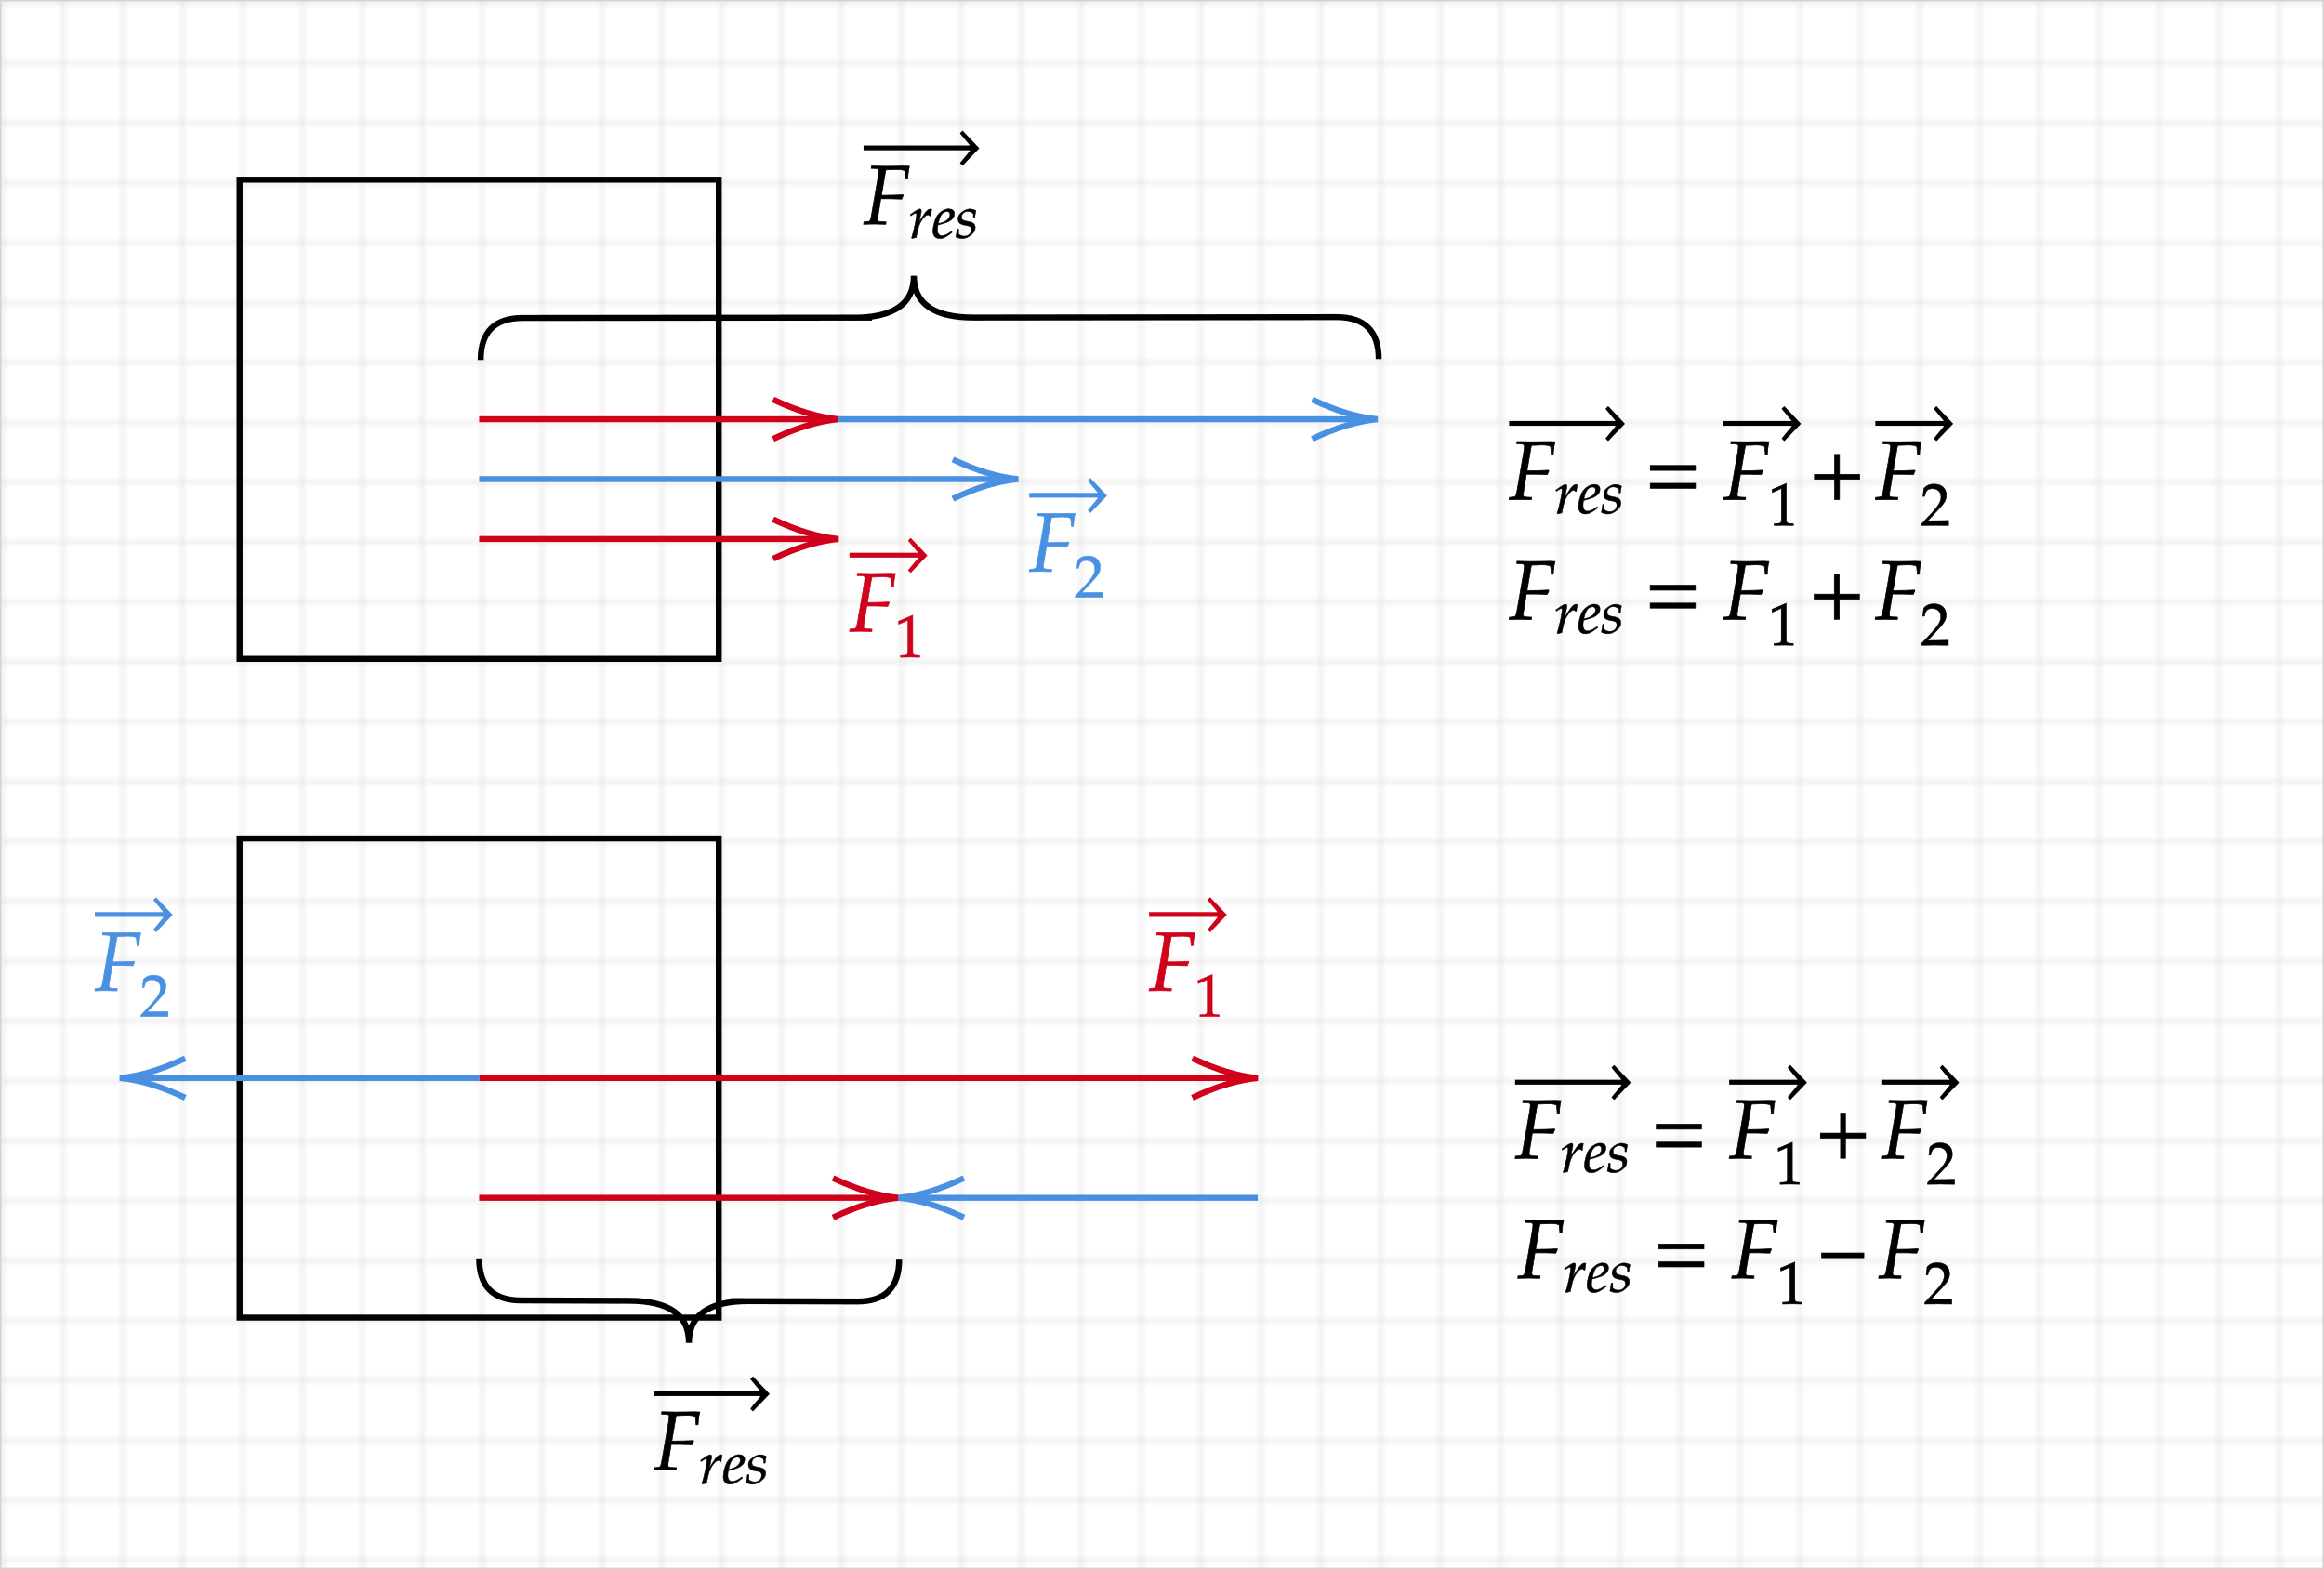 ﻿<svg xmlns="http://www.w3.org/2000/svg" width="388" height="262" style="
        width:388px;
        height:262px;
        background: white;
        fill: none;
">
        <svg xmlns="http://www.w3.org/2000/svg"><g><defs><pattern id=".2941293537017946" width="10" height="10" patternUnits="userSpaceOnUse"><path d="M 10 0 L 0 0 0 10" fill="none" stroke="lightgray" stroke-width="0.5"/></pattern></defs><rect width="100%" height="100%" fill="url(#.2941293537017946)" stroke="lightgray" stroke-width="0.5"/></g></svg>
        <svg xmlns="http://www.w3.org/2000/svg" class="role-diagram-draw-area"><g class="shapes-region" style="stroke: black; fill: none;"><g class="composite-shape"><path class="real" d=" M40,30 L120,30 L120,110 L40,110 Z" style="stroke-width: 1; stroke: rgb(0, 0, 0); fill: none;"/></g><g class="arrow-line"><path class="connection real" stroke-dasharray="" d="  M80,90 L138,90" style="stroke: rgb(208, 2, 27); stroke-width: 1; fill: none;"/><g stroke="rgba(208,2,27,1)" transform="matrix(-1,1.2246467991473532e-16,-1.2246467991473532e-16,-1,140,90)" style="stroke: rgb(208, 2, 27); stroke-width: 1;"><path d=" M10.93,-3.29 Q4.96,-0.45 0,0 Q4.96,0.45 10.93,3.29"/></g></g><g class="arrow-line"><path class="connection real" stroke-dasharray="" d="  M80,80 L168,80" style="stroke: rgb(74, 144, 226); stroke-width: 1; fill: none;"/><g stroke="rgba(74,144,226,1)" transform="matrix(-1,1.2246467991473532e-16,-1.2246467991473532e-16,-1,170,80)" style="stroke: rgb(74, 144, 226); stroke-width: 1;"><path d=" M10.93,-3.29 Q4.96,-0.45 0,0 Q4.96,0.45 10.93,3.29"/></g></g><g class="arrow-line"><path class="connection real" stroke-dasharray="" d="  M80,70 L138,70" style="stroke: rgb(208, 2, 27); stroke-width: 1; fill: none;"/><g stroke="rgba(208,2,27,1)" transform="matrix(-1,1.2246467991473532e-16,-1.2246467991473532e-16,-1,140,70)" style="stroke: rgb(208, 2, 27); stroke-width: 1;"><path d=" M10.93,-3.29 Q4.96,-0.45 0,0 Q4.96,0.45 10.93,3.29"/></g></g><g class="arrow-line"><path class="connection real" stroke-dasharray="" d="  M140,70 L228,70" style="stroke: rgb(74, 144, 226); stroke-width: 1; fill: none;"/><g stroke="rgba(74,144,226,1)" transform="matrix(-1,1.2246467991473532e-16,-1.2246467991473532e-16,-1,230,70)" style="stroke: rgb(74, 144, 226); stroke-width: 1;"><path d=" M10.93,-3.29 Q4.96,-0.45 0,0 Q4.96,0.45 10.93,3.29"/></g></g><g class="composite-shape"><path class="real" d=" M230.18,59.95 Q230.17,52.95 223.17,52.95 L162.58,53.02 Q152.58,53.03 152.57,46.03 Q152.58,53.03 142.58,53.04 M145.58,53.03 L87.25,53.09 Q80.25,53.1 80.26,60.1" style="stroke-width: 1; stroke: rgb(0, 0, 0); fill: none;"/><!-- react-text: 19204 -->/&gt;<!-- /react-text --></g><g class="composite-shape"><path class="real" d=" M40,140 L120,140 L120,220 L40,220 Z" style="stroke-width: 1; stroke: rgb(0, 0, 0); fill: none;"/></g><g class="arrow-line"><path class="connection real" stroke-dasharray="" d="  M80,180 L208,180" style="stroke: rgb(208, 2, 27); stroke-width: 1; fill: none;"/><g stroke="rgba(208,2,27,1)" transform="matrix(-1,1.2246467991473532e-16,-1.2246467991473532e-16,-1,210,180)" style="stroke: rgb(208, 2, 27); stroke-width: 1;"><path d=" M10.93,-3.29 Q4.96,-0.45 0,0 Q4.96,0.45 10.93,3.29"/></g></g><g class="arrow-line"><path class="connection real" stroke-dasharray="" d="  M80,180 L22,180" style="stroke: rgb(74, 144, 226); stroke-width: 1; fill: none;"/><g stroke="rgba(74,144,226,1)" transform="matrix(1,-2.4492935982947064e-16,2.4492935982947064e-16,1,20,180)" style="stroke: rgb(74, 144, 226); stroke-width: 1;"><path d=" M10.93,-3.29 Q4.96,-0.45 0,0 Q4.96,0.45 10.93,3.29"/></g></g><g class="arrow-line"><path class="connection real" stroke-dasharray="" d="  M80,200 L148,200" style="stroke: rgb(208, 2, 27); stroke-width: 1; fill: none;"/><g stroke="rgba(208,2,27,1)" transform="matrix(-1,1.2246467991473532e-16,-1.2246467991473532e-16,-1,150,200)" style="stroke: rgb(208, 2, 27); stroke-width: 1;"><path d=" M10.93,-3.29 Q4.96,-0.45 0,0 Q4.96,0.45 10.93,3.29"/></g></g><g class="arrow-line"><path class="connection real" stroke-dasharray="" d="  M210,200 L152,200" style="stroke: rgb(74, 144, 226); stroke-width: 1; fill: none;"/><g stroke="rgba(74,144,226,1)" transform="matrix(1,-2.4492935982947064e-16,2.4492935982947064e-16,1,150,200)" style="stroke: rgb(74, 144, 226); stroke-width: 1;"><path d=" M10.93,-3.29 Q4.96,-0.45 0,0 Q4.96,0.45 10.93,3.29"/></g></g><g class="composite-shape"><path class="real" d=" M80,210.11 Q79.98,217.11 86.98,217.13 L105.04,217.19 Q115.04,217.22 115.02,224.22 Q115.04,217.22 125.04,217.25 M122.04,217.24 L143.1,217.31 Q150.1,217.33 150.12,210.33" style="stroke-width: 1; stroke: rgb(0, 0, 0); fill: none;"/><!-- react-text: 40102 -->/&gt;<!-- /react-text --></g><g class="intersections-group"><g style="stroke: rgb(0, 0, 0); stroke-width: 1; fill: none;"/></g></g><g/><g/><!-- react-empty: 9804 --></svg>
        <svg xmlns="http://www.w3.org/2000/svg" width="386" height="260" style="width:386px;height:260px;font-family:Asana-Math, Asana;background:white;"><g><g><g><g><g><g style="transform:matrix(1,0,0,1,141.836,105.405);"><path d="M286 646L392 650C454 650 494 641 495 626L503 537L527 537C530 600 537 651 548 689C526 691 498 692 481 692L440 691L275 689L246 689C221 689 181 690 143 691L94 692L91 664L147 662C171 661 182 652 182 635C182 621 178 589 173 559L98 125C81 33 81 32 40 28L4 25L0 -3L34 -2C74 -1 106 0 127 0C145 0 174 -1 213 -2L265 -3L268 25L204 28C177 29 168 37 168 57C168 63 169 74 170 78L206 301L323 301C350 301 381 300 429 298L455 297L474 342L470 349C389 345 329 343 251 343L214 343L260 614C263 630 264 635 269 646Z" stroke="rgb(208, 2, 27)" stroke-width="8" fill="rgb(208, 2, 27)" style="transform:matrix(0.014,0,0,-0.014,0,0);"></path></g><g><g><g><g style="transform:matrix(1,0,0,1,149.383,109.715);"><path d="M418 -3L418 27L366 30C311 33 301 44 301 96L301 700L60 598L67 548L217 614L217 96C217 44 206 33 152 30L96 27L96 -3C250 0 250 0 261 0C292 0 402 -3 418 -3Z" stroke="rgb(208, 2, 27)" stroke-width="8" fill="rgb(208, 2, 27)" style="transform:matrix(0.01,0,0,-0.01,0,0);"></path></g></g></g></g></g></g><svg x="141.836" style="overflow:visible;" y="89.805" height="7" width="13"><path d=" M 13.00 2.95 l -2.80 -2.95 l -0.44 0.46 l 1.71 2.07 h -0.14 v 0.80 h 0.14 l -1.71 2.07 l 0.44 0.46 z  M 0.00 3.29 h 11.50 v -0.80 h -11.50 z" style="fill:rgb(208, 2, 27);stroke-width:1px;stroke:none;"></path></svg></g></g></g><g><g><g><g><g><g style="transform:matrix(1,0,0,1,171.836,95.405);"><path d="M286 646L392 650C454 650 494 641 495 626L503 537L527 537C530 600 537 651 548 689C526 691 498 692 481 692L440 691L275 689L246 689C221 689 181 690 143 691L94 692L91 664L147 662C171 661 182 652 182 635C182 621 178 589 173 559L98 125C81 33 81 32 40 28L4 25L0 -3L34 -2C74 -1 106 0 127 0C145 0 174 -1 213 -2L265 -3L268 25L204 28C177 29 168 37 168 57C168 63 169 74 170 78L206 301L323 301C350 301 381 300 429 298L455 297L474 342L470 349C389 345 329 343 251 343L214 343L260 614C263 630 264 635 269 646Z" stroke="rgb(74, 144, 226)" stroke-width="8" fill="rgb(74, 144, 226)" style="transform:matrix(0.014,0,0,-0.014,0,0);"></path></g><g><g><g><g style="transform:matrix(1,0,0,1,179.383,99.715);"><path d="M16 23L16 -3C203 -3 203 0 239 0C275 0 275 -3 468 -3L468 82C353 77 307 81 122 77L304 270C401 373 431 428 431 503C431 618 353 689 226 689C154 689 105 669 56 619L39 483L68 483L81 529C97 587 133 612 200 612C286 612 341 558 341 473C341 398 299 324 186 204Z" stroke="rgb(74, 144, 226)" stroke-width="8" fill="rgb(74, 144, 226)" style="transform:matrix(0.01,0,0,-0.01,0,0);"></path></g></g></g></g></g></g><svg x="171.836" style="overflow:visible;" y="79.805" height="7" width="13"><path d=" M 13.00 2.95 l -2.80 -2.95 l -0.44 0.46 l 1.71 2.07 h -0.14 v 0.80 h 0.14 l -1.71 2.07 l 0.44 0.46 z  M 0.00 3.29 h 11.50 v -0.80 h -11.50 z" style="fill:rgb(74, 144, 226);stroke-width:1px;stroke:none;"></path></svg></g></g></g><g><g><g><g><g><g style="transform:matrix(1,0,0,1,144.172,37.405);"><path d="M286 646L392 650C454 650 494 641 495 626L503 537L527 537C530 600 537 651 548 689C526 691 498 692 481 692L440 691L275 689L246 689C221 689 181 690 143 691L94 692L91 664L147 662C171 661 182 652 182 635C182 621 178 589 173 559L98 125C81 33 81 32 40 28L4 25L0 -3L34 -2C74 -1 106 0 127 0C145 0 174 -1 213 -2L265 -3L268 25L204 28C177 29 168 37 168 57C168 63 169 74 170 78L206 301L323 301C350 301 381 300 429 298L455 297L474 342L470 349C389 345 329 343 251 343L214 343L260 614C263 630 264 635 269 646Z" stroke="rgb(0, 0, 0)" stroke-width="8" fill="rgb(0, 0, 0)" style="transform:matrix(0.014,0,0,-0.014,0,0);"></path></g><g><g><g><g style="transform:matrix(1,0,0,1,151.719,39.715);"><path d="M368 365C371 403 376 435 384 476C373 481 369 482 364 482C333 482 302 458 266 407C227 351 188 291 172 256L204 408C208 425 210 438 210 450C210 470 202 482 187 482C166 482 128 461 54 408L26 388L33 368L65 389C93 407 104 412 113 412C123 412 130 403 130 390C130 332 87 126 47 -2L57 -9C72 -4 88 -1 111 4L124 6L150 126C168 209 191 262 235 319C269 363 296 384 318 384C333 384 343 379 354 365ZM716 111L692 94C639 56 591 36 555 36C508 36 479 73 479 133C479 158 482 185 487 214C504 218 613 248 638 259C723 296 762 342 762 404C762 451 728 482 678 482C610 496 500 423 463 349C433 299 403 180 403 113C403 35 447 -11 519 -11C576 -11 632 17 724 92ZM501 274C518 343 538 386 567 412C585 428 616 440 640 440C669 440 688 420 688 388C688 344 653 297 601 272C573 258 537 247 492 237ZM807 148C802 97 796 62 785 16C823 -2 857 -11 892 -11C941 -11 987 7 1038 47C1089 87 1110 124 1110 174C1110 228 1078 257 1004 271L961 279C901 290 882 307 882 348C882 401 927 442 984 442C1025 442 1063 424 1079 397L1079 342L1102 342C1106 377 1110 404 1121 455C1082 474 1054 482 1021 482C969 482 908 452 860 404C834 377 823 352 823 316C823 260 854 228 920 215L983 203C1027 195 1043 177 1043 138C1043 73 997 29 926 29C891 29 860 40 832 64L832 148Z" stroke="rgb(0, 0, 0)" stroke-width="8" fill="rgb(0, 0, 0)" style="transform:matrix(0.01,0,0,-0.01,0,0);"></path></g></g></g></g></g></g><svg x="144.172" style="overflow:visible;" y="21.805" height="7" width="19.328"><path d=" M 19.33 2.95 l -2.80 -2.95 l -0.44 0.46 l 1.71 2.07 h -0.14 v 0.80 h 0.14 l -1.71 2.07 l 0.44 0.46 z  M 0.00 3.29 h 17.83 v -0.80 h -17.83 z" style="fill:rgb(0, 0, 0);stroke-width:1px;stroke:none;"></path></svg></g></g></g><g><g><g><g><g><g style="transform:matrix(1,0,0,1,251.953,83.405);"><path d="M286 646L392 650C454 650 494 641 495 626L503 537L527 537C530 600 537 651 548 689C526 691 498 692 481 692L440 691L275 689L246 689C221 689 181 690 143 691L94 692L91 664L147 662C171 661 182 652 182 635C182 621 178 589 173 559L98 125C81 33 81 32 40 28L4 25L0 -3L34 -2C74 -1 106 0 127 0C145 0 174 -1 213 -2L265 -3L268 25L204 28C177 29 168 37 168 57C168 63 169 74 170 78L206 301L323 301C350 301 381 300 429 298L455 297L474 342L470 349C389 345 329 343 251 343L214 343L260 614C263 630 264 635 269 646Z" stroke="rgb(0, 0, 0)" stroke-width="8" fill="rgb(0, 0, 0)" style="transform:matrix(0.014,0,0,-0.014,0,0);"></path></g><g><g><g><g style="transform:matrix(1,0,0,1,259.5,85.715);"><path d="M368 365C371 403 376 435 384 476C373 481 369 482 364 482C333 482 302 458 266 407C227 351 188 291 172 256L204 408C208 425 210 438 210 450C210 470 202 482 187 482C166 482 128 461 54 408L26 388L33 368L65 389C93 407 104 412 113 412C123 412 130 403 130 390C130 332 87 126 47 -2L57 -9C72 -4 88 -1 111 4L124 6L150 126C168 209 191 262 235 319C269 363 296 384 318 384C333 384 343 379 354 365ZM716 111L692 94C639 56 591 36 555 36C508 36 479 73 479 133C479 158 482 185 487 214C504 218 613 248 638 259C723 296 762 342 762 404C762 451 728 482 678 482C610 496 500 423 463 349C433 299 403 180 403 113C403 35 447 -11 519 -11C576 -11 632 17 724 92ZM501 274C518 343 538 386 567 412C585 428 616 440 640 440C669 440 688 420 688 388C688 344 653 297 601 272C573 258 537 247 492 237ZM807 148C802 97 796 62 785 16C823 -2 857 -11 892 -11C941 -11 987 7 1038 47C1089 87 1110 124 1110 174C1110 228 1078 257 1004 271L961 279C901 290 882 307 882 348C882 401 927 442 984 442C1025 442 1063 424 1079 397L1079 342L1102 342C1106 377 1110 404 1121 455C1082 474 1054 482 1021 482C969 482 908 452 860 404C834 377 823 352 823 316C823 260 854 228 920 215L983 203C1027 195 1043 177 1043 138C1043 73 997 29 926 29C891 29 860 40 832 64L832 148Z" stroke="rgb(0, 0, 0)" stroke-width="8" fill="rgb(0, 0, 0)" style="transform:matrix(0.01,0,0,-0.01,0,0);"></path></g></g></g></g></g></g><svg x="251.953" style="overflow:visible;" y="67.805" height="7" width="19.328"><path d=" M 19.33 2.95 l -2.80 -2.95 l -0.44 0.46 l 1.71 2.07 h -0.14 v 0.80 h 0.14 l -1.71 2.07 l 0.44 0.46 z  M 0.00 3.29 h 17.83 v -0.80 h -17.83 z" style="fill:rgb(0, 0, 0);stroke-width:1px;stroke:none;"></path></svg></g><g style="transform:matrix(1,0,0,1,274.609,83.405);"><path d="M604 347L604 406L65 406L65 347ZM604 134L604 193L65 193L65 134Z" stroke="rgb(0, 0, 0)" stroke-width="8" fill="rgb(0, 0, 0)" style="transform:matrix(0.014,0,0,-0.014,0,0);"></path></g><g><g><g><g style="transform:matrix(1,0,0,1,287.688,83.405);"><path d="M286 646L392 650C454 650 494 641 495 626L503 537L527 537C530 600 537 651 548 689C526 691 498 692 481 692L440 691L275 689L246 689C221 689 181 690 143 691L94 692L91 664L147 662C171 661 182 652 182 635C182 621 178 589 173 559L98 125C81 33 81 32 40 28L4 25L0 -3L34 -2C74 -1 106 0 127 0C145 0 174 -1 213 -2L265 -3L268 25L204 28C177 29 168 37 168 57C168 63 169 74 170 78L206 301L323 301C350 301 381 300 429 298L455 297L474 342L470 349C389 345 329 343 251 343L214 343L260 614C263 630 264 635 269 646Z" stroke="rgb(0, 0, 0)" stroke-width="8" fill="rgb(0, 0, 0)" style="transform:matrix(0.014,0,0,-0.014,0,0);"></path></g><g><g><g><g style="transform:matrix(1,0,0,1,295.234,87.715);"><path d="M418 -3L418 27L366 30C311 33 301 44 301 96L301 700L60 598L67 548L217 614L217 96C217 44 206 33 152 30L96 27L96 -3C250 0 250 0 261 0C292 0 402 -3 418 -3Z" stroke="rgb(0, 0, 0)" stroke-width="8" fill="rgb(0, 0, 0)" style="transform:matrix(0.01,0,0,-0.01,0,0);"></path></g></g></g></g></g></g><svg x="287.688" style="overflow:visible;" y="67.805" height="7" width="13"><path d=" M 13.00 2.95 l -2.80 -2.95 l -0.44 0.46 l 1.71 2.07 h -0.14 v 0.80 h 0.14 l -1.71 2.07 l 0.44 0.46 z  M 0.00 3.29 h 11.50 v -0.80 h -11.50 z" style="fill:rgb(0, 0, 0);stroke-width:1px;stroke:none;"></path></svg></g><g style="transform:matrix(1,0,0,1,302.016,83.405);"><path d="M604 241L604 300L364 300L364 538L305 538L305 300L65 300L65 241L305 241L305 0L364 0L364 241Z" stroke="rgb(0, 0, 0)" stroke-width="8" fill="rgb(0, 0, 0)" style="transform:matrix(0.014,0,0,-0.014,0,0);"></path></g><g><g><g><g style="transform:matrix(1,0,0,1,313.094,83.405);"><path d="M286 646L392 650C454 650 494 641 495 626L503 537L527 537C530 600 537 651 548 689C526 691 498 692 481 692L440 691L275 689L246 689C221 689 181 690 143 691L94 692L91 664L147 662C171 661 182 652 182 635C182 621 178 589 173 559L98 125C81 33 81 32 40 28L4 25L0 -3L34 -2C74 -1 106 0 127 0C145 0 174 -1 213 -2L265 -3L268 25L204 28C177 29 168 37 168 57C168 63 169 74 170 78L206 301L323 301C350 301 381 300 429 298L455 297L474 342L470 349C389 345 329 343 251 343L214 343L260 614C263 630 264 635 269 646Z" stroke="rgb(0, 0, 0)" stroke-width="8" fill="rgb(0, 0, 0)" style="transform:matrix(0.014,0,0,-0.014,0,0);"></path></g><g><g><g><g style="transform:matrix(1,0,0,1,320.641,87.715);"><path d="M16 23L16 -3C203 -3 203 0 239 0C275 0 275 -3 468 -3L468 82C353 77 307 81 122 77L304 270C401 373 431 428 431 503C431 618 353 689 226 689C154 689 105 669 56 619L39 483L68 483L81 529C97 587 133 612 200 612C286 612 341 558 341 473C341 398 299 324 186 204Z" stroke="rgb(0, 0, 0)" stroke-width="8" fill="rgb(0, 0, 0)" style="transform:matrix(0.01,0,0,-0.01,0,0);"></path></g></g></g></g></g></g><svg x="313.094" style="overflow:visible;" y="67.805" height="7" width="13"><path d=" M 13.00 2.95 l -2.80 -2.95 l -0.44 0.46 l 1.71 2.07 h -0.14 v 0.80 h 0.14 l -1.71 2.07 l 0.44 0.46 z  M 0.00 3.29 h 11.50 v -0.80 h -11.50 z" style="fill:rgb(0, 0, 0);stroke-width:1px;stroke:none;"></path></svg></g></g></g><g><g><g style="transform:matrix(1,0,0,1,251.953,103.405);"><path d="M286 646L392 650C454 650 494 641 495 626L503 537L527 537C530 600 537 651 548 689C526 691 498 692 481 692L440 691L275 689L246 689C221 689 181 690 143 691L94 692L91 664L147 662C171 661 182 652 182 635C182 621 178 589 173 559L98 125C81 33 81 32 40 28L4 25L0 -3L34 -2C74 -1 106 0 127 0C145 0 174 -1 213 -2L265 -3L268 25L204 28C177 29 168 37 168 57C168 63 169 74 170 78L206 301L323 301C350 301 381 300 429 298L455 297L474 342L470 349C389 345 329 343 251 343L214 343L260 614C263 630 264 635 269 646Z" stroke="rgb(0, 0, 0)" stroke-width="8" fill="rgb(0, 0, 0)" style="transform:matrix(0.014,0,0,-0.014,0,0);"></path></g><g><g><g><g style="transform:matrix(1,0,0,1,259.5,105.715);"><path d="M368 365C371 403 376 435 384 476C373 481 369 482 364 482C333 482 302 458 266 407C227 351 188 291 172 256L204 408C208 425 210 438 210 450C210 470 202 482 187 482C166 482 128 461 54 408L26 388L33 368L65 389C93 407 104 412 113 412C123 412 130 403 130 390C130 332 87 126 47 -2L57 -9C72 -4 88 -1 111 4L124 6L150 126C168 209 191 262 235 319C269 363 296 384 318 384C333 384 343 379 354 365ZM716 111L692 94C639 56 591 36 555 36C508 36 479 73 479 133C479 158 482 185 487 214C504 218 613 248 638 259C723 296 762 342 762 404C762 451 728 482 678 482C610 496 500 423 463 349C433 299 403 180 403 113C403 35 447 -11 519 -11C576 -11 632 17 724 92ZM501 274C518 343 538 386 567 412C585 428 616 440 640 440C669 440 688 420 688 388C688 344 653 297 601 272C573 258 537 247 492 237ZM807 148C802 97 796 62 785 16C823 -2 857 -11 892 -11C941 -11 987 7 1038 47C1089 87 1110 124 1110 174C1110 228 1078 257 1004 271L961 279C901 290 882 307 882 348C882 401 927 442 984 442C1025 442 1063 424 1079 397L1079 342L1102 342C1106 377 1110 404 1121 455C1082 474 1054 482 1021 482C969 482 908 452 860 404C834 377 823 352 823 316C823 260 854 228 920 215L983 203C1027 195 1043 177 1043 138C1043 73 997 29 926 29C891 29 860 40 832 64L832 148Z" stroke="rgb(0, 0, 0)" stroke-width="8" fill="rgb(0, 0, 0)" style="transform:matrix(0.01,0,0,-0.01,0,0);"></path></g></g></g></g><g style="transform:matrix(1,0,0,1,274.594,103.405);"><path d="M604 347L604 406L65 406L65 347ZM604 134L604 193L65 193L65 134Z" stroke="rgb(0, 0, 0)" stroke-width="8" fill="rgb(0, 0, 0)" style="transform:matrix(0.014,0,0,-0.014,0,0);"></path></g><g style="transform:matrix(1,0,0,1,287.672,103.405);"><path d="M286 646L392 650C454 650 494 641 495 626L503 537L527 537C530 600 537 651 548 689C526 691 498 692 481 692L440 691L275 689L246 689C221 689 181 690 143 691L94 692L91 664L147 662C171 661 182 652 182 635C182 621 178 589 173 559L98 125C81 33 81 32 40 28L4 25L0 -3L34 -2C74 -1 106 0 127 0C145 0 174 -1 213 -2L265 -3L268 25L204 28C177 29 168 37 168 57C168 63 169 74 170 78L206 301L323 301C350 301 381 300 429 298L455 297L474 342L470 349C389 345 329 343 251 343L214 343L260 614C263 630 264 635 269 646Z" stroke="rgb(0, 0, 0)" stroke-width="8" fill="rgb(0, 0, 0)" style="transform:matrix(0.014,0,0,-0.014,0,0);"></path></g><g><g><g><g style="transform:matrix(1,0,0,1,295.219,107.715);"><path d="M418 -3L418 27L366 30C311 33 301 44 301 96L301 700L60 598L67 548L217 614L217 96C217 44 206 33 152 30L96 27L96 -3C250 0 250 0 261 0C292 0 402 -3 418 -3Z" stroke="rgb(0, 0, 0)" stroke-width="8" fill="rgb(0, 0, 0)" style="transform:matrix(0.01,0,0,-0.01,0,0);"></path></g></g></g></g><g style="transform:matrix(1,0,0,1,301.984,103.405);"><path d="M604 241L604 300L364 300L364 538L305 538L305 300L65 300L65 241L305 241L305 0L364 0L364 241Z" stroke="rgb(0, 0, 0)" stroke-width="8" fill="rgb(0, 0, 0)" style="transform:matrix(0.014,0,0,-0.014,0,0);"></path></g><g style="transform:matrix(1,0,0,1,313.062,103.405);"><path d="M286 646L392 650C454 650 494 641 495 626L503 537L527 537C530 600 537 651 548 689C526 691 498 692 481 692L440 691L275 689L246 689C221 689 181 690 143 691L94 692L91 664L147 662C171 661 182 652 182 635C182 621 178 589 173 559L98 125C81 33 81 32 40 28L4 25L0 -3L34 -2C74 -1 106 0 127 0C145 0 174 -1 213 -2L265 -3L268 25L204 28C177 29 168 37 168 57C168 63 169 74 170 78L206 301L323 301C350 301 381 300 429 298L455 297L474 342L470 349C389 345 329 343 251 343L214 343L260 614C263 630 264 635 269 646Z" stroke="rgb(0, 0, 0)" stroke-width="8" fill="rgb(0, 0, 0)" style="transform:matrix(0.014,0,0,-0.014,0,0);"></path></g><g><g><g><g style="transform:matrix(1,0,0,1,320.609,107.715);"><path d="M16 23L16 -3C203 -3 203 0 239 0C275 0 275 -3 468 -3L468 82C353 77 307 81 122 77L304 270C401 373 431 428 431 503C431 618 353 689 226 689C154 689 105 669 56 619L39 483L68 483L81 529C97 587 133 612 200 612C286 612 341 558 341 473C341 398 299 324 186 204Z" stroke="rgb(0, 0, 0)" stroke-width="8" fill="rgb(0, 0, 0)" style="transform:matrix(0.01,0,0,-0.01,0,0);"></path></g></g></g></g></g></g><g><g><g><g><g><g style="transform:matrix(1,0,0,1,15.836,165.405);"><path d="M286 646L392 650C454 650 494 641 495 626L503 537L527 537C530 600 537 651 548 689C526 691 498 692 481 692L440 691L275 689L246 689C221 689 181 690 143 691L94 692L91 664L147 662C171 661 182 652 182 635C182 621 178 589 173 559L98 125C81 33 81 32 40 28L4 25L0 -3L34 -2C74 -1 106 0 127 0C145 0 174 -1 213 -2L265 -3L268 25L204 28C177 29 168 37 168 57C168 63 169 74 170 78L206 301L323 301C350 301 381 300 429 298L455 297L474 342L470 349C389 345 329 343 251 343L214 343L260 614C263 630 264 635 269 646Z" stroke="rgb(74, 144, 226)" stroke-width="8" fill="rgb(74, 144, 226)" style="transform:matrix(0.014,0,0,-0.014,0,0);"></path></g><g><g><g><g style="transform:matrix(1,0,0,1,23.383,169.715);"><path d="M16 23L16 -3C203 -3 203 0 239 0C275 0 275 -3 468 -3L468 82C353 77 307 81 122 77L304 270C401 373 431 428 431 503C431 618 353 689 226 689C154 689 105 669 56 619L39 483L68 483L81 529C97 587 133 612 200 612C286 612 341 558 341 473C341 398 299 324 186 204Z" stroke="rgb(74, 144, 226)" stroke-width="8" fill="rgb(74, 144, 226)" style="transform:matrix(0.01,0,0,-0.01,0,0);"></path></g></g></g></g></g></g><svg x="15.836" style="overflow:visible;" y="149.805" height="7" width="13"><path d=" M 13.00 2.95 l -2.80 -2.95 l -0.44 0.46 l 1.71 2.07 h -0.14 v 0.80 h 0.14 l -1.71 2.07 l 0.44 0.46 z  M 0.00 3.29 h 11.50 v -0.80 h -11.50 z" style="fill:rgb(74, 144, 226);stroke-width:1px;stroke:none;"></path></svg></g></g></g><g><g><g><g><g><g style="transform:matrix(1,0,0,1,191.836,165.405);"><path d="M286 646L392 650C454 650 494 641 495 626L503 537L527 537C530 600 537 651 548 689C526 691 498 692 481 692L440 691L275 689L246 689C221 689 181 690 143 691L94 692L91 664L147 662C171 661 182 652 182 635C182 621 178 589 173 559L98 125C81 33 81 32 40 28L4 25L0 -3L34 -2C74 -1 106 0 127 0C145 0 174 -1 213 -2L265 -3L268 25L204 28C177 29 168 37 168 57C168 63 169 74 170 78L206 301L323 301C350 301 381 300 429 298L455 297L474 342L470 349C389 345 329 343 251 343L214 343L260 614C263 630 264 635 269 646Z" stroke="rgb(208, 2, 27)" stroke-width="8" fill="rgb(208, 2, 27)" style="transform:matrix(0.014,0,0,-0.014,0,0);"></path></g><g><g><g><g style="transform:matrix(1,0,0,1,199.383,169.715);"><path d="M418 -3L418 27L366 30C311 33 301 44 301 96L301 700L60 598L67 548L217 614L217 96C217 44 206 33 152 30L96 27L96 -3C250 0 250 0 261 0C292 0 402 -3 418 -3Z" stroke="rgb(208, 2, 27)" stroke-width="8" fill="rgb(208, 2, 27)" style="transform:matrix(0.01,0,0,-0.01,0,0);"></path></g></g></g></g></g></g><svg x="191.836" style="overflow:visible;" y="149.805" height="7" width="13"><path d=" M 13.00 2.95 l -2.80 -2.95 l -0.44 0.46 l 1.71 2.07 h -0.14 v 0.80 h 0.14 l -1.71 2.07 l 0.44 0.46 z  M 0.00 3.29 h 11.50 v -0.80 h -11.50 z" style="fill:rgb(208, 2, 27);stroke-width:1px;stroke:none;"></path></svg></g></g></g><g><g><g><g><g><g style="transform:matrix(1,0,0,1,109.172,245.405);"><path d="M286 646L392 650C454 650 494 641 495 626L503 537L527 537C530 600 537 651 548 689C526 691 498 692 481 692L440 691L275 689L246 689C221 689 181 690 143 691L94 692L91 664L147 662C171 661 182 652 182 635C182 621 178 589 173 559L98 125C81 33 81 32 40 28L4 25L0 -3L34 -2C74 -1 106 0 127 0C145 0 174 -1 213 -2L265 -3L268 25L204 28C177 29 168 37 168 57C168 63 169 74 170 78L206 301L323 301C350 301 381 300 429 298L455 297L474 342L470 349C389 345 329 343 251 343L214 343L260 614C263 630 264 635 269 646Z" stroke="rgb(0, 0, 0)" stroke-width="8" fill="rgb(0, 0, 0)" style="transform:matrix(0.014,0,0,-0.014,0,0);"></path></g><g><g><g><g style="transform:matrix(1,0,0,1,116.719,247.715);"><path d="M368 365C371 403 376 435 384 476C373 481 369 482 364 482C333 482 302 458 266 407C227 351 188 291 172 256L204 408C208 425 210 438 210 450C210 470 202 482 187 482C166 482 128 461 54 408L26 388L33 368L65 389C93 407 104 412 113 412C123 412 130 403 130 390C130 332 87 126 47 -2L57 -9C72 -4 88 -1 111 4L124 6L150 126C168 209 191 262 235 319C269 363 296 384 318 384C333 384 343 379 354 365ZM716 111L692 94C639 56 591 36 555 36C508 36 479 73 479 133C479 158 482 185 487 214C504 218 613 248 638 259C723 296 762 342 762 404C762 451 728 482 678 482C610 496 500 423 463 349C433 299 403 180 403 113C403 35 447 -11 519 -11C576 -11 632 17 724 92ZM501 274C518 343 538 386 567 412C585 428 616 440 640 440C669 440 688 420 688 388C688 344 653 297 601 272C573 258 537 247 492 237ZM807 148C802 97 796 62 785 16C823 -2 857 -11 892 -11C941 -11 987 7 1038 47C1089 87 1110 124 1110 174C1110 228 1078 257 1004 271L961 279C901 290 882 307 882 348C882 401 927 442 984 442C1025 442 1063 424 1079 397L1079 342L1102 342C1106 377 1110 404 1121 455C1082 474 1054 482 1021 482C969 482 908 452 860 404C834 377 823 352 823 316C823 260 854 228 920 215L983 203C1027 195 1043 177 1043 138C1043 73 997 29 926 29C891 29 860 40 832 64L832 148Z" stroke="rgb(0, 0, 0)" stroke-width="8" fill="rgb(0, 0, 0)" style="transform:matrix(0.01,0,0,-0.01,0,0);"></path></g></g></g></g></g></g><svg x="109.172" style="overflow:visible;" y="229.805" height="7" width="19.328"><path d=" M 19.33 2.95 l -2.80 -2.95 l -0.44 0.46 l 1.71 2.07 h -0.14 v 0.80 h 0.14 l -1.71 2.07 l 0.44 0.46 z  M 0.00 3.29 h 17.83 v -0.80 h -17.83 z" style="fill:rgb(0, 0, 0);stroke-width:1px;stroke:none;"></path></svg></g></g></g><g><g><g><g><g><g style="transform:matrix(1,0,0,1,252.953,193.405);"><path d="M286 646L392 650C454 650 494 641 495 626L503 537L527 537C530 600 537 651 548 689C526 691 498 692 481 692L440 691L275 689L246 689C221 689 181 690 143 691L94 692L91 664L147 662C171 661 182 652 182 635C182 621 178 589 173 559L98 125C81 33 81 32 40 28L4 25L0 -3L34 -2C74 -1 106 0 127 0C145 0 174 -1 213 -2L265 -3L268 25L204 28C177 29 168 37 168 57C168 63 169 74 170 78L206 301L323 301C350 301 381 300 429 298L455 297L474 342L470 349C389 345 329 343 251 343L214 343L260 614C263 630 264 635 269 646Z" stroke="rgb(0, 0, 0)" stroke-width="8" fill="rgb(0, 0, 0)" style="transform:matrix(0.014,0,0,-0.014,0,0);"></path></g><g><g><g><g style="transform:matrix(1,0,0,1,260.5,195.715);"><path d="M368 365C371 403 376 435 384 476C373 481 369 482 364 482C333 482 302 458 266 407C227 351 188 291 172 256L204 408C208 425 210 438 210 450C210 470 202 482 187 482C166 482 128 461 54 408L26 388L33 368L65 389C93 407 104 412 113 412C123 412 130 403 130 390C130 332 87 126 47 -2L57 -9C72 -4 88 -1 111 4L124 6L150 126C168 209 191 262 235 319C269 363 296 384 318 384C333 384 343 379 354 365ZM716 111L692 94C639 56 591 36 555 36C508 36 479 73 479 133C479 158 482 185 487 214C504 218 613 248 638 259C723 296 762 342 762 404C762 451 728 482 678 482C610 496 500 423 463 349C433 299 403 180 403 113C403 35 447 -11 519 -11C576 -11 632 17 724 92ZM501 274C518 343 538 386 567 412C585 428 616 440 640 440C669 440 688 420 688 388C688 344 653 297 601 272C573 258 537 247 492 237ZM807 148C802 97 796 62 785 16C823 -2 857 -11 892 -11C941 -11 987 7 1038 47C1089 87 1110 124 1110 174C1110 228 1078 257 1004 271L961 279C901 290 882 307 882 348C882 401 927 442 984 442C1025 442 1063 424 1079 397L1079 342L1102 342C1106 377 1110 404 1121 455C1082 474 1054 482 1021 482C969 482 908 452 860 404C834 377 823 352 823 316C823 260 854 228 920 215L983 203C1027 195 1043 177 1043 138C1043 73 997 29 926 29C891 29 860 40 832 64L832 148Z" stroke="rgb(0, 0, 0)" stroke-width="8" fill="rgb(0, 0, 0)" style="transform:matrix(0.01,0,0,-0.01,0,0);"></path></g></g></g></g></g></g><svg x="252.953" style="overflow:visible;" y="177.805" height="7" width="19.328"><path d=" M 19.33 2.95 l -2.80 -2.95 l -0.44 0.46 l 1.71 2.07 h -0.14 v 0.80 h 0.14 l -1.71 2.07 l 0.44 0.46 z  M 0.00 3.29 h 17.83 v -0.80 h -17.83 z" style="fill:rgb(0, 0, 0);stroke-width:1px;stroke:none;"></path></svg></g><g style="transform:matrix(1,0,0,1,275.609,193.405);"><path d="M604 347L604 406L65 406L65 347ZM604 134L604 193L65 193L65 134Z" stroke="rgb(0, 0, 0)" stroke-width="8" fill="rgb(0, 0, 0)" style="transform:matrix(0.014,0,0,-0.014,0,0);"></path></g><g><g><g><g style="transform:matrix(1,0,0,1,288.688,193.405);"><path d="M286 646L392 650C454 650 494 641 495 626L503 537L527 537C530 600 537 651 548 689C526 691 498 692 481 692L440 691L275 689L246 689C221 689 181 690 143 691L94 692L91 664L147 662C171 661 182 652 182 635C182 621 178 589 173 559L98 125C81 33 81 32 40 28L4 25L0 -3L34 -2C74 -1 106 0 127 0C145 0 174 -1 213 -2L265 -3L268 25L204 28C177 29 168 37 168 57C168 63 169 74 170 78L206 301L323 301C350 301 381 300 429 298L455 297L474 342L470 349C389 345 329 343 251 343L214 343L260 614C263 630 264 635 269 646Z" stroke="rgb(0, 0, 0)" stroke-width="8" fill="rgb(0, 0, 0)" style="transform:matrix(0.014,0,0,-0.014,0,0);"></path></g><g><g><g><g style="transform:matrix(1,0,0,1,296.234,197.715);"><path d="M418 -3L418 27L366 30C311 33 301 44 301 96L301 700L60 598L67 548L217 614L217 96C217 44 206 33 152 30L96 27L96 -3C250 0 250 0 261 0C292 0 402 -3 418 -3Z" stroke="rgb(0, 0, 0)" stroke-width="8" fill="rgb(0, 0, 0)" style="transform:matrix(0.01,0,0,-0.01,0,0);"></path></g></g></g></g></g></g><svg x="288.688" style="overflow:visible;" y="177.805" height="7" width="13"><path d=" M 13.00 2.95 l -2.80 -2.95 l -0.44 0.46 l 1.71 2.07 h -0.14 v 0.80 h 0.14 l -1.71 2.07 l 0.44 0.46 z  M 0.00 3.29 h 11.50 v -0.80 h -11.50 z" style="fill:rgb(0, 0, 0);stroke-width:1px;stroke:none;"></path></svg></g><g style="transform:matrix(1,0,0,1,303.016,193.405);"><path d="M604 241L604 300L364 300L364 538L305 538L305 300L65 300L65 241L305 241L305 0L364 0L364 241Z" stroke="rgb(0, 0, 0)" stroke-width="8" fill="rgb(0, 0, 0)" style="transform:matrix(0.014,0,0,-0.014,0,0);"></path></g><g><g><g><g style="transform:matrix(1,0,0,1,314.094,193.405);"><path d="M286 646L392 650C454 650 494 641 495 626L503 537L527 537C530 600 537 651 548 689C526 691 498 692 481 692L440 691L275 689L246 689C221 689 181 690 143 691L94 692L91 664L147 662C171 661 182 652 182 635C182 621 178 589 173 559L98 125C81 33 81 32 40 28L4 25L0 -3L34 -2C74 -1 106 0 127 0C145 0 174 -1 213 -2L265 -3L268 25L204 28C177 29 168 37 168 57C168 63 169 74 170 78L206 301L323 301C350 301 381 300 429 298L455 297L474 342L470 349C389 345 329 343 251 343L214 343L260 614C263 630 264 635 269 646Z" stroke="rgb(0, 0, 0)" stroke-width="8" fill="rgb(0, 0, 0)" style="transform:matrix(0.014,0,0,-0.014,0,0);"></path></g><g><g><g><g style="transform:matrix(1,0,0,1,321.641,197.715);"><path d="M16 23L16 -3C203 -3 203 0 239 0C275 0 275 -3 468 -3L468 82C353 77 307 81 122 77L304 270C401 373 431 428 431 503C431 618 353 689 226 689C154 689 105 669 56 619L39 483L68 483L81 529C97 587 133 612 200 612C286 612 341 558 341 473C341 398 299 324 186 204Z" stroke="rgb(0, 0, 0)" stroke-width="8" fill="rgb(0, 0, 0)" style="transform:matrix(0.01,0,0,-0.01,0,0);"></path></g></g></g></g></g></g><svg x="314.094" style="overflow:visible;" y="177.805" height="7" width="13"><path d=" M 13.00 2.95 l -2.80 -2.95 l -0.44 0.46 l 1.71 2.07 h -0.14 v 0.80 h 0.14 l -1.71 2.07 l 0.44 0.46 z  M 0.00 3.29 h 11.50 v -0.80 h -11.50 z" style="fill:rgb(0, 0, 0);stroke-width:1px;stroke:none;"></path></svg></g></g></g><g><g><g style="transform:matrix(1,0,0,1,253.383,213.405);"><path d="M286 646L392 650C454 650 494 641 495 626L503 537L527 537C530 600 537 651 548 689C526 691 498 692 481 692L440 691L275 689L246 689C221 689 181 690 143 691L94 692L91 664L147 662C171 661 182 652 182 635C182 621 178 589 173 559L98 125C81 33 81 32 40 28L4 25L0 -3L34 -2C74 -1 106 0 127 0C145 0 174 -1 213 -2L265 -3L268 25L204 28C177 29 168 37 168 57C168 63 169 74 170 78L206 301L323 301C350 301 381 300 429 298L455 297L474 342L470 349C389 345 329 343 251 343L214 343L260 614C263 630 264 635 269 646Z" stroke="rgb(0, 0, 0)" stroke-width="8" fill="rgb(0, 0, 0)" style="transform:matrix(0.014,0,0,-0.014,0,0);"></path></g><g><g><g><g style="transform:matrix(1,0,0,1,260.93,215.715);"><path d="M368 365C371 403 376 435 384 476C373 481 369 482 364 482C333 482 302 458 266 407C227 351 188 291 172 256L204 408C208 425 210 438 210 450C210 470 202 482 187 482C166 482 128 461 54 408L26 388L33 368L65 389C93 407 104 412 113 412C123 412 130 403 130 390C130 332 87 126 47 -2L57 -9C72 -4 88 -1 111 4L124 6L150 126C168 209 191 262 235 319C269 363 296 384 318 384C333 384 343 379 354 365ZM716 111L692 94C639 56 591 36 555 36C508 36 479 73 479 133C479 158 482 185 487 214C504 218 613 248 638 259C723 296 762 342 762 404C762 451 728 482 678 482C610 496 500 423 463 349C433 299 403 180 403 113C403 35 447 -11 519 -11C576 -11 632 17 724 92ZM501 274C518 343 538 386 567 412C585 428 616 440 640 440C669 440 688 420 688 388C688 344 653 297 601 272C573 258 537 247 492 237ZM807 148C802 97 796 62 785 16C823 -2 857 -11 892 -11C941 -11 987 7 1038 47C1089 87 1110 124 1110 174C1110 228 1078 257 1004 271L961 279C901 290 882 307 882 348C882 401 927 442 984 442C1025 442 1063 424 1079 397L1079 342L1102 342C1106 377 1110 404 1121 455C1082 474 1054 482 1021 482C969 482 908 452 860 404C834 377 823 352 823 316C823 260 854 228 920 215L983 203C1027 195 1043 177 1043 138C1043 73 997 29 926 29C891 29 860 40 832 64L832 148Z" stroke="rgb(0, 0, 0)" stroke-width="8" fill="rgb(0, 0, 0)" style="transform:matrix(0.01,0,0,-0.01,0,0);"></path></g></g></g></g><g style="transform:matrix(1,0,0,1,276.023,213.405);"><path d="M604 347L604 406L65 406L65 347ZM604 134L604 193L65 193L65 134Z" stroke="rgb(0, 0, 0)" stroke-width="8" fill="rgb(0, 0, 0)" style="transform:matrix(0.014,0,0,-0.014,0,0);"></path></g><g style="transform:matrix(1,0,0,1,289.102,213.405);"><path d="M286 646L392 650C454 650 494 641 495 626L503 537L527 537C530 600 537 651 548 689C526 691 498 692 481 692L440 691L275 689L246 689C221 689 181 690 143 691L94 692L91 664L147 662C171 661 182 652 182 635C182 621 178 589 173 559L98 125C81 33 81 32 40 28L4 25L0 -3L34 -2C74 -1 106 0 127 0C145 0 174 -1 213 -2L265 -3L268 25L204 28C177 29 168 37 168 57C168 63 169 74 170 78L206 301L323 301C350 301 381 300 429 298L455 297L474 342L470 349C389 345 329 343 251 343L214 343L260 614C263 630 264 635 269 646Z" stroke="rgb(0, 0, 0)" stroke-width="8" fill="rgb(0, 0, 0)" style="transform:matrix(0.014,0,0,-0.014,0,0);"></path></g><g><g><g><g style="transform:matrix(1,0,0,1,296.648,217.715);"><path d="M418 -3L418 27L366 30C311 33 301 44 301 96L301 700L60 598L67 548L217 614L217 96C217 44 206 33 152 30L96 27L96 -3C250 0 250 0 261 0C292 0 402 -3 418 -3Z" stroke="rgb(0, 0, 0)" stroke-width="8" fill="rgb(0, 0, 0)" style="transform:matrix(0.01,0,0,-0.01,0,0);"></path></g></g></g></g><g style="transform:matrix(1,0,0,1,303.414,213.405);"><path d="M555 243L555 299L51 299L51 243Z" stroke="rgb(0, 0, 0)" stroke-width="8" fill="rgb(0, 0, 0)" style="transform:matrix(0.014,0,0,-0.014,0,0);"></path></g><g style="transform:matrix(1,0,0,1,313.633,213.405);"><path d="M286 646L392 650C454 650 494 641 495 626L503 537L527 537C530 600 537 651 548 689C526 691 498 692 481 692L440 691L275 689L246 689C221 689 181 690 143 691L94 692L91 664L147 662C171 661 182 652 182 635C182 621 178 589 173 559L98 125C81 33 81 32 40 28L4 25L0 -3L34 -2C74 -1 106 0 127 0C145 0 174 -1 213 -2L265 -3L268 25L204 28C177 29 168 37 168 57C168 63 169 74 170 78L206 301L323 301C350 301 381 300 429 298L455 297L474 342L470 349C389 345 329 343 251 343L214 343L260 614C263 630 264 635 269 646Z" stroke="rgb(0, 0, 0)" stroke-width="8" fill="rgb(0, 0, 0)" style="transform:matrix(0.014,0,0,-0.014,0,0);"></path></g><g><g><g><g style="transform:matrix(1,0,0,1,321.18,217.715);"><path d="M16 23L16 -3C203 -3 203 0 239 0C275 0 275 -3 468 -3L468 82C353 77 307 81 122 77L304 270C401 373 431 428 431 503C431 618 353 689 226 689C154 689 105 669 56 619L39 483L68 483L81 529C97 587 133 612 200 612C286 612 341 558 341 473C341 398 299 324 186 204Z" stroke="rgb(0, 0, 0)" stroke-width="8" fill="rgb(0, 0, 0)" style="transform:matrix(0.01,0,0,-0.01,0,0);"></path></g></g></g></g></g></g></svg>
</svg>
